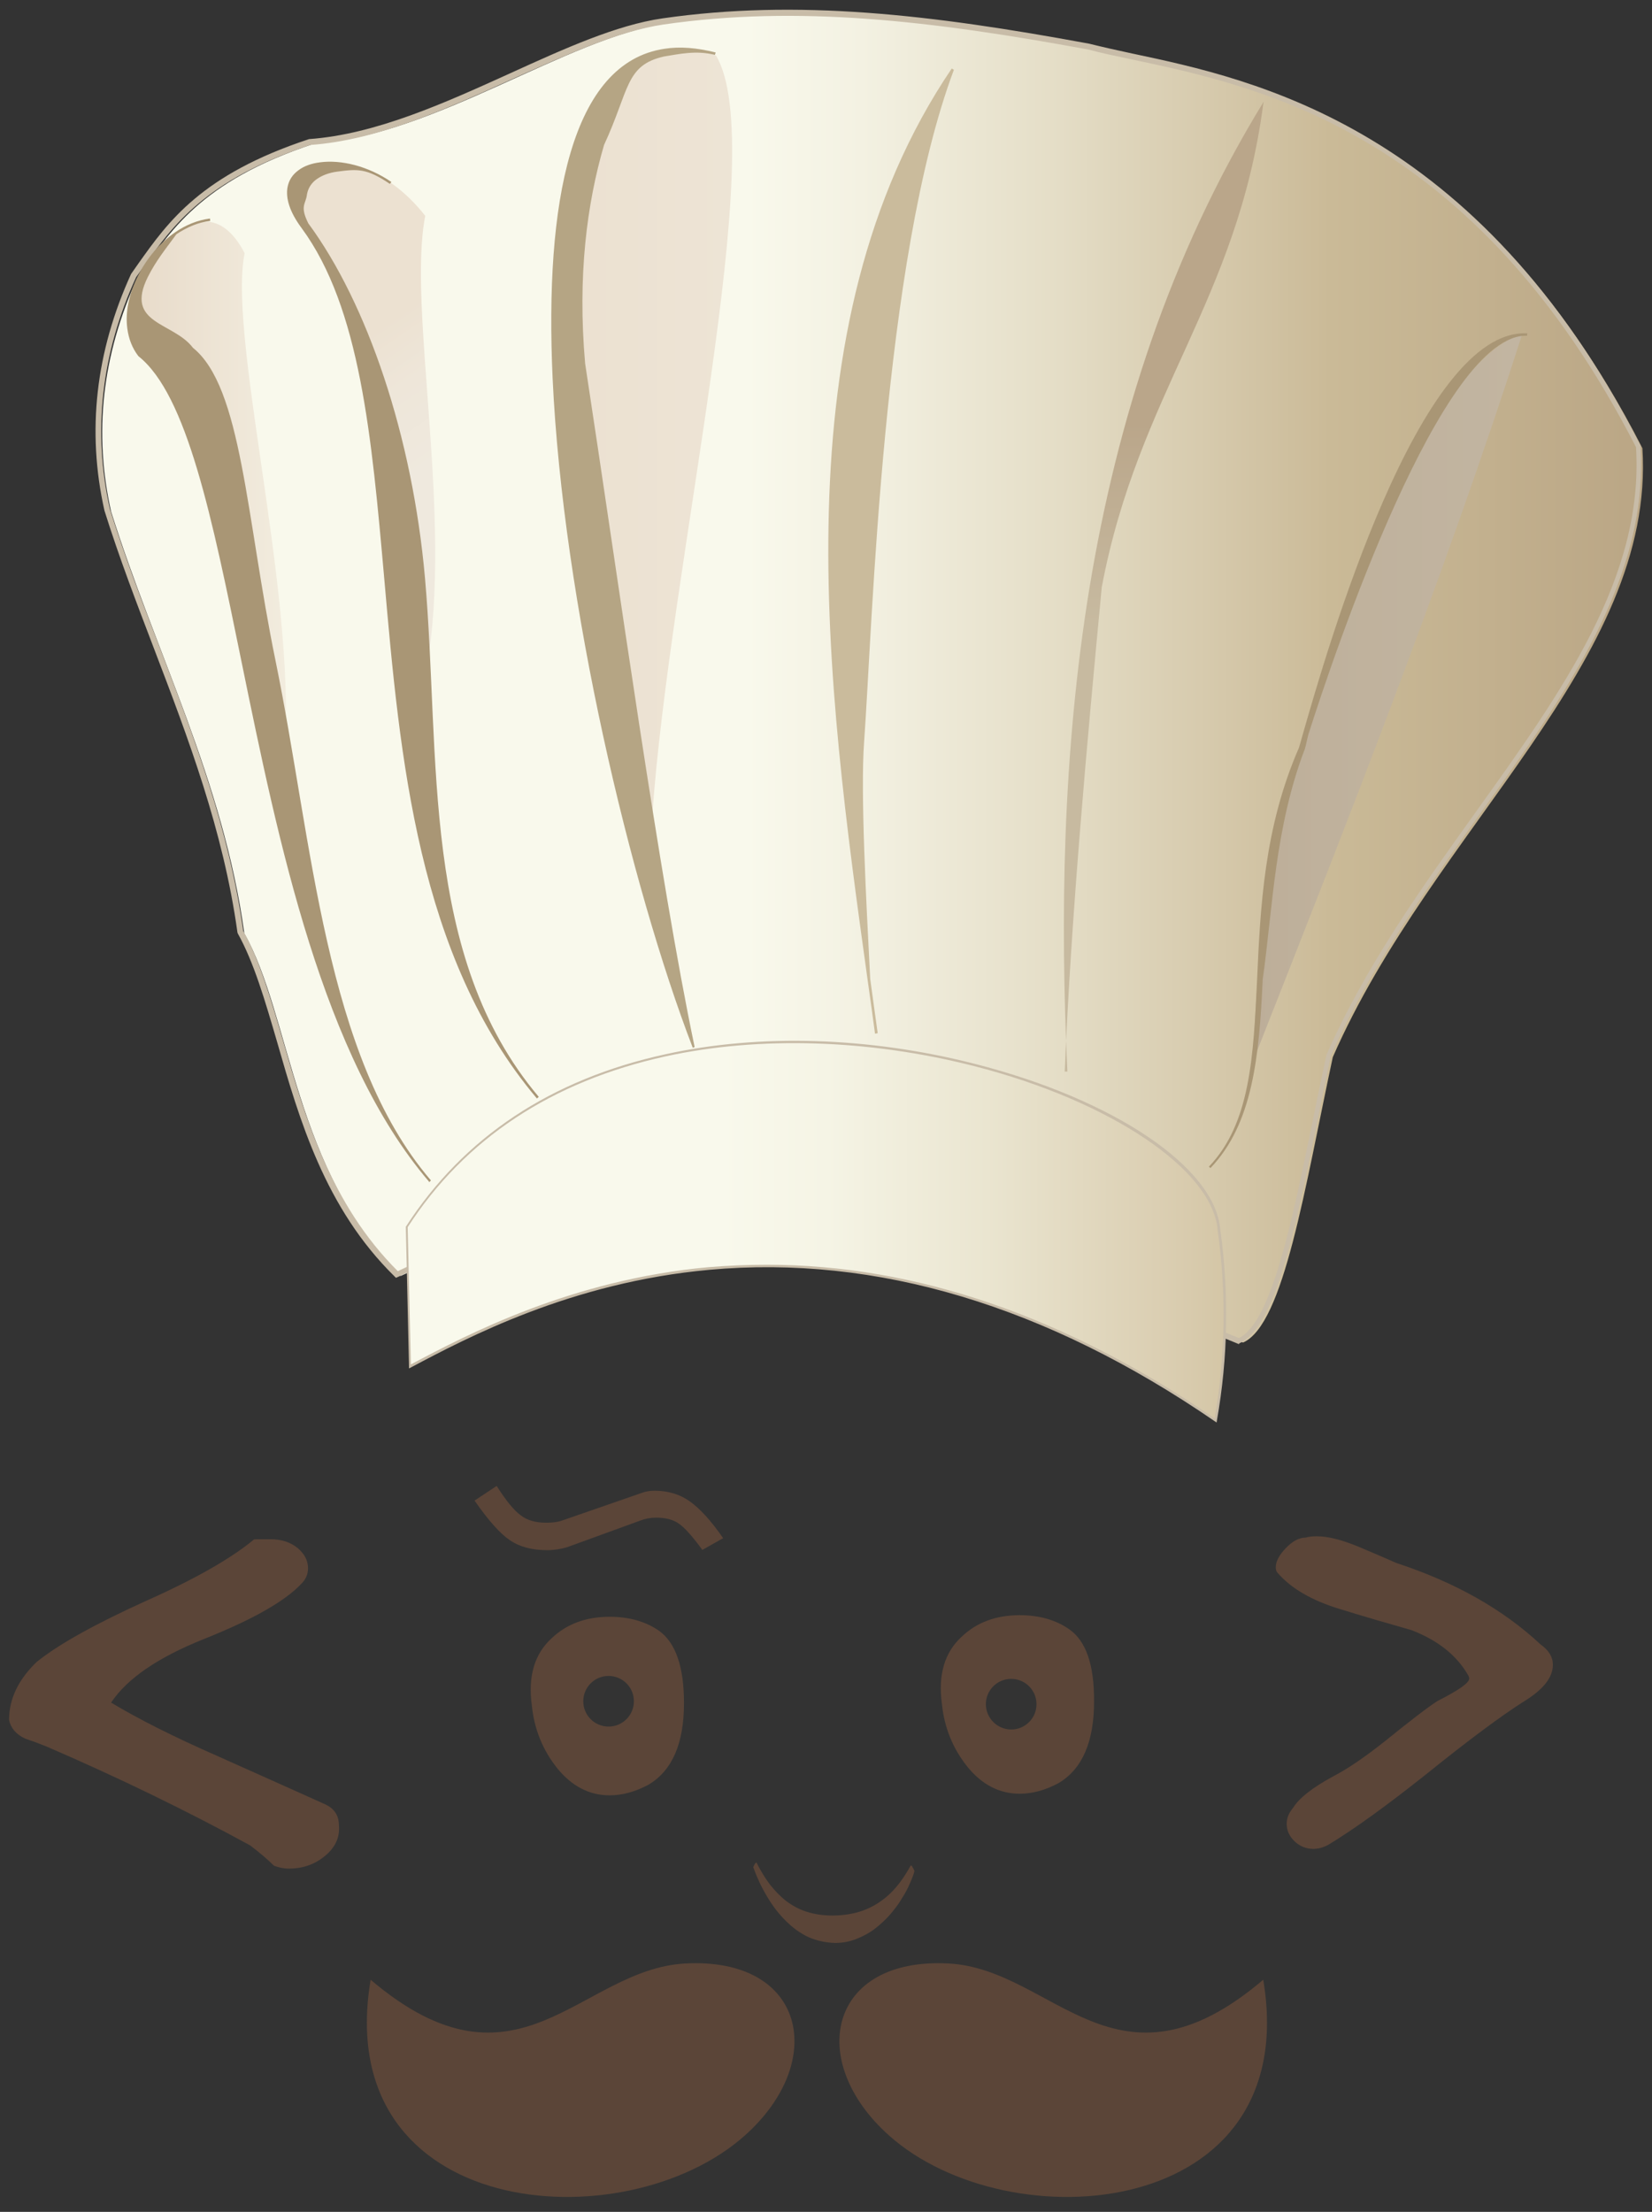 <svg width="62" height="83" viewBox="0 0 62 83" fill="none" xmlns="http://www.w3.org/2000/svg">
<rect x="0" y="0" width="62" height="83" fill="#333333" stroke="none"/>
<path d="M52.4 58.65C54.6 59.37 56.41 60.39 57.82 61.71C58.13 61.93 58.28 62.18 58.28 62.47C58.28 62.94 57.93 63.39 57.22 63.83C56.39 64.35 55.15 65.27 53.51 66.59C51.99 67.8 50.76 68.68 49.83 69.24C49.65 69.33 49.47 69.38 49.29 69.38C49.02 69.38 48.78 69.28 48.59 69.1C48.39 68.91 48.29 68.69 48.29 68.44C48.29 68.22 48.37 68.03 48.53 67.84C48.75 67.48 49.25 67.08 50.05 66.65C50.57 66.38 51.22 65.94 52 65.32C52.94 64.56 53.59 64.06 53.95 63.83C54.74 63.43 55.14 63.15 55.14 62.99C55.14 62.95 55.13 62.92 55.11 62.88C54.68 62.12 53.96 61.55 52.97 61.17C52.09 60.92 51.19 60.66 50.29 60.38C49.23 60.06 48.44 59.6 47.93 59C47.89 58.95 47.88 58.88 47.88 58.81C47.88 58.59 48.01 58.35 48.26 58.09C48.51 57.83 48.76 57.7 48.99 57.7C49.13 57.66 49.28 57.65 49.42 57.65C49.84 57.65 50.35 57.78 50.96 58.03C51.43 58.23 51.91 58.43 52.4 58.65ZM10.15 57.76C10.56 57.76 10.9 57.87 11.17 58.09C11.43 58.31 11.56 58.56 11.56 58.85C11.56 59.07 11.48 59.26 11.32 59.42C10.72 60.07 9.5 60.77 7.64 61.51C5.92 62.2 4.77 62.99 4.17 63.89C5.18 64.5 6.51 65.17 8.15 65.89C10.77 67.06 12.12 67.67 12.21 67.71C12.55 67.87 12.72 68.13 12.72 68.5C12.76 68.95 12.58 69.33 12.19 69.65C11.8 69.97 11.35 70.12 10.85 70.12C10.65 70.12 10.46 70.08 10.28 70.01C10.06 69.79 9.77 69.54 9.39 69.25C7.01 67.95 4.46 66.71 1.75 65.54C1.48 65.43 1.21 65.33 0.94 65.24C0.6 65.08 0.4 64.84 0.34 64.54C0.34 63.76 0.68 63.04 1.37 62.37C2.2 61.7 3.57 60.94 5.49 60.07C7.35 59.24 8.69 58.47 9.53 57.77C9.53 57.76 9.73 57.76 10.15 57.76Z" fill="#5B4538"/>
<path d="M27.14 57.72C26.69 57.07 26.27 56.61 25.89 56.34C25.51 56.07 25.07 55.94 24.56 55.94C24.38 55.94 24.22 55.97 24.09 56.02L21.09 57.06C20.92 57.12 20.72 57.14 20.5 57.14C20.1 57.14 19.78 57.05 19.54 56.86C19.29 56.68 18.99 56.31 18.64 55.76L17.81 56.31C18.33 57.06 18.78 57.56 19.14 57.8C19.51 58.05 19.97 58.17 20.54 58.17C20.79 58.17 21.04 58.13 21.28 58.06L24.03 57.06C24.21 56.99 24.41 56.95 24.62 56.95C24.97 56.95 25.26 57.02 25.47 57.17C25.68 57.31 25.98 57.64 26.36 58.16L27.14 57.72Z" fill="#5B4538"/>
<path fill-rule="evenodd" clip-rule="evenodd" d="M47.41 74.29C48.92 83.31 37.89 84.18 33.36 80.13C30.23 77.33 31.11 73.44 35.6 73.68C39.55 73.89 41.88 78.99 47.41 74.29Z" fill="#5B4538"/>
<path fill-rule="evenodd" clip-rule="evenodd" d="M13.91 74.29C12.4 83.31 23.43 84.18 27.96 80.13C31.09 77.33 30.21 73.44 25.72 73.68C21.77 73.89 19.44 78.99 13.91 74.29Z" fill="#5B4538"/>
<path d="M24.74 61.2C24.24 60.85 23.62 60.67 22.88 60.67C21.99 60.67 21.27 60.94 20.71 61.47C20.06 62.06 19.81 62.9 19.96 64C20.05 64.89 20.37 65.67 20.91 66.35C21.46 67.03 22.12 67.37 22.88 67.37C23.35 67.37 23.84 67.24 24.34 66.97C25.23 66.44 25.67 65.42 25.67 63.91C25.67 62.55 25.36 61.65 24.74 61.2ZM22.84 64.79C22.32 64.79 21.89 64.37 21.89 63.84C21.89 63.32 22.31 62.89 22.84 62.89C23.36 62.89 23.79 63.31 23.79 63.84C23.79 64.37 23.36 64.79 22.84 64.79Z" fill="#5B4538"/>
<path d="M31.34 72.91C31.62 72.91 31.89 72.86 32.14 72.76C32.39 72.66 32.62 72.54 32.83 72.38C33.04 72.22 33.23 72.04 33.4 71.85C33.57 71.65 33.72 71.46 33.84 71.25C33.97 71.05 34.07 70.86 34.15 70.67C34.23 70.49 34.29 70.34 34.32 70.21C34.31 70.19 34.3 70.16 34.28 70.12C34.26 70.09 34.24 70.06 34.23 70.03C34.21 70.01 34.19 70 34.18 70C33.94 70.44 33.68 70.8 33.38 71.08C33.08 71.36 32.75 71.56 32.4 71.69C32.04 71.82 31.65 71.88 31.24 71.88C30.88 71.88 30.56 71.83 30.28 71.74C29.99 71.65 29.74 71.51 29.51 71.34C29.28 71.16 29.08 70.95 28.89 70.71C28.71 70.47 28.54 70.19 28.39 69.89C28.38 69.89 28.37 69.9 28.35 69.92C28.33 69.94 28.31 69.97 28.3 70C28.28 70.03 28.28 70.05 28.27 70.07C28.41 70.46 28.58 70.82 28.79 71.17C28.99 71.51 29.22 71.81 29.48 72.07C29.74 72.33 30.02 72.54 30.34 72.69C30.64 72.82 30.98 72.9 31.34 72.91Z" fill="#5B4538"/>
<path d="M40.13 61.14C39.63 60.79 39.01 60.61 38.27 60.61C37.38 60.61 36.66 60.88 36.1 61.41C35.45 62 35.2 62.85 35.35 63.94C35.44 64.83 35.76 65.61 36.3 66.29C36.85 66.97 37.51 67.31 38.27 67.31C38.74 67.31 39.23 67.18 39.73 66.91C40.62 66.38 41.06 65.36 41.06 63.85C41.07 62.48 40.76 61.58 40.13 61.14ZM37.95 64.9C37.43 64.9 37 64.47 37 63.95C37 63.43 37.42 63 37.95 63C38.47 63 38.9 63.42 38.9 63.95C38.9 64.48 38.47 64.9 37.95 64.9Z" fill="#5B4538"/>
<path d="M46.65 50.38C48.19 49.71 48.98 44.51 50.02 39.67C53.77 31.1 62.14 24.79 61.64 16.82C54.77 3.37 45.15 2.89 41.03 1.82C35.69 0.83 30.36 0.1 25.03 0.87C21.24 1.43 16.33 5.08 11.79 5.39C7.46 6.82 6.38 8.72 5.17 10.39C3.82 13.33 3.51 16.26 4.17 19.2C5.83 24.48 8.38 29.28 9.17 35.03C10.92 38.12 11.04 43.96 15.04 47.88C27.28 42.05 37.28 46.57 46.65 50.38Z" fill="url(#paint0_linear_202_48)"/>
<path d="M46.5 50.44L45.35 49.97C36.16 46.22 26.65 42.33 14.93 47.92L14.86 47.95L14.81 47.9C12.2 45.34 11.24 42.03 10.4 39.1C9.95 37.56 9.53 36.11 8.92 35.02L8.91 34.98C8.38 31.16 7.06 27.69 5.78 24.34C5.14 22.66 4.47 20.92 3.92 19.16C3.25 16.18 3.59 13.19 4.92 10.28C5.02 10.14 5.11 10.01 5.2 9.88C6.31 8.32 7.56 6.55 11.6 5.22C14.1 5.04 16.68 3.87 19.17 2.74C21.21 1.81 23.14 0.94 24.86 0.69C29.93 -0.04 34.93 0.54 40.88 1.64C41.36 1.76 41.89 1.88 42.5 2.01C47.03 2.97 55.46 4.74 61.56 16.7L61.57 16.74C61.88 21.7 58.79 26.02 55.51 30.59C53.48 33.43 51.37 36.37 49.94 39.64C49.78 40.4 49.62 41.19 49.46 41.97C48.6 46.18 47.86 49.82 46.51 50.41L46.5 50.44ZM26.86 44.91C33.52 44.91 39.54 47.37 45.44 49.78L46.5 50.21C47.72 49.61 48.48 45.88 49.29 41.94C49.45 41.16 49.61 40.37 49.78 39.59C51.23 36.28 53.34 33.33 55.38 30.48C58.63 25.94 61.7 21.66 61.4 16.78C55.33 4.94 47.29 3.25 42.48 2.23C41.86 2.1 41.33 1.99 40.85 1.86C34.93 0.77 29.94 0.19 24.9 0.92C23.21 1.17 21.3 2.04 19.27 2.95C16.76 4.09 14.17 5.26 11.65 5.44C7.7 6.75 6.47 8.48 5.38 10.02C5.29 10.15 5.2 10.27 5.11 10.4C3.8 13.25 3.47 16.2 4.13 19.12C4.68 20.87 5.34 22.6 5.99 24.28C7.27 27.63 8.6 31.1 9.13 34.94C9.75 36.04 10.17 37.5 10.62 39.04C11.45 41.92 12.4 45.18 14.93 47.7C19.16 45.69 23.11 44.91 26.86 44.91Z" fill="#C8BCA8"/>
<path fill-rule="evenodd" clip-rule="evenodd" d="M15.39 51.28C19.8 48.94 30.84 43.15 45.62 53.3C46.04 50.92 46.08 48.54 45.75 46.16C45.33 40.53 23.27 33.64 15.27 46.04L15.39 51.28Z" fill="url(#paint1_linear_202_48)"/>
<path d="M45.66 53.38L45.6 53.34C39.27 48.99 32.89 47.08 26.62 47.65C21.44 48.12 17.52 50.2 15.41 51.32L15.35 51.35V51.28L15.23 46.03L15.24 46.02C17.4 42.68 20.67 40.5 24.98 39.56C28.51 38.78 32.63 38.91 36.58 39.92C41.84 41.26 45.63 43.83 45.8 46.16C46.13 48.53 46.09 50.94 45.67 53.31L45.66 53.38ZM28.79 47.46C34.35 47.46 39.99 49.39 45.59 53.23C45.99 50.89 46.03 48.51 45.7 46.17C45.53 43.91 41.68 41.31 36.54 40C32.61 39 28.5 38.87 24.98 39.64C20.7 40.58 17.44 42.74 15.3 46.05L15.42 51.2C17.55 50.07 21.45 48.02 26.6 47.55C27.34 47.49 28.07 47.46 28.79 47.46Z" fill="#C8BCA8"/>
<path fill-rule="evenodd" clip-rule="evenodd" d="M9.18 9.5C8.5 12.93 11.54 23.76 10.52 29.44C10 26.46 8.1 20.55 8.18 17.22C7.26 15.22 6.34 12.8 5.33 11.87C4.42 11.04 7.42 6.09 9.18 9.5Z" fill="url(#paint2_linear_202_48)"/>
<path d="M16.11 44.36C16.1 44.35 16.1 44.35 16.1 44.34C12.1 39.66 10.45 31.6 9.06 24.81C7.96 19.42 7.02 14.82 5.2 13.37L5.19 13.36C4.96 13.06 4.83 12.71 4.78 12.34C4.69 11.7 4.85 11 5.18 10.35C5.5 9.7 5.99 9.12 6.57 8.72C6.97 8.44 7.42 8.26 7.88 8.2L7.89 8.29C7.44 8.34 7.01 8.53 6.62 8.79C6.19 9.38 5.87 9.76 5.55 10.39C4.66 12.17 6.51 12.08 7.24 13.05C9.08 14.53 9.23 19.38 10.34 24.79C11.73 31.57 12.18 39.62 16.16 44.28C16.17 44.29 16.17 44.29 16.17 44.3L16.11 44.36Z" fill="#A99675"/>
<path fill-rule="evenodd" clip-rule="evenodd" d="M15.96 8.1C15.28 11.53 17.02 19.4 16.01 25.09C15.49 22.11 13.59 16.2 13.67 12.87C12.75 10.87 11.65 8.59 11 7.41C10.41 6.35 13.45 4.92 15.96 8.1Z" fill="url(#paint3_linear_202_48)"/>
<path d="M14.63 6.9C13.76 6.31 13.41 6.34 12.66 6.44C12.35 6.48 12.09 6.58 11.89 6.72C11.69 6.86 11.56 7.06 11.52 7.3C11.48 7.66 11.24 7.72 11.57 8.38C13.79 11.39 15.48 16.38 15.95 21.69C16.54 28.42 15.76 35.88 20.22 41.16L20.15 41.22C15.67 35.91 15.01 28.44 14.42 21.7C13.95 16.4 13.52 11.55 11.32 8.56C10.86 7.94 10.72 7.43 10.79 7.03C10.84 6.76 10.98 6.55 11.2 6.39C11.41 6.23 11.69 6.13 12.02 6.09C12.79 5.99 13.8 6.22 14.69 6.83L14.63 6.9Z" fill="#A99675"/>
<path d="M26.87 2.08C28.93 5.52 25.14 21 24.47 30.73C24.41 31.55 17.15 -1.38 26.87 2.08Z" fill="url(#paint4_linear_202_48)"/>
<path d="M26 39.32C23.65 33.2 21.13 22.58 20.74 14.2C20.59 10.9 20.76 7.94 21.41 5.74C22.06 3.53 23.19 2.09 24.94 1.83C25.51 1.74 26.15 1.79 26.86 1.97L26.83 2.06C26.13 1.88 25.48 2.03 24.92 2.12C23.46 2.45 23.63 3.37 22.67 5.44C22.03 7.63 21.67 10.34 21.96 13.64C23.21 21.81 24.74 32.95 26.07 39.29L26 39.32Z" fill="#B5A584"/>
<path d="M32.84 38.79C32.75 38.13 32.66 37.45 32.56 36.76C31.03 25.74 29.16 12.26 35.72 2.57L35.8 2.62C33.11 9.79 32.75 23.44 32.43 27.85C32.29 29.75 32.51 33.83 32.66 36.74C32.75 37.42 32.85 38.1 32.94 38.77L32.84 38.79Z" fill="#CABB9C"/>
<path d="M39.96 40.21C40.19 34.5 40.8 27.82 41.35 22.03C42.73 14.73 46.44 11.28 47.41 3.9L47.43 3.81C43.89 9.58 41.92 15.82 40.89 22.05C39.87 28.28 39.79 34.5 40.06 40.21H39.96Z" fill="url(#paint5_linear_202_48)"/>
<path d="M57.12 12.57C54.17 21.73 50.63 30.68 47.06 39.74C47.16 27.75 53.59 13.31 57.12 12.57Z" fill="url(#paint6_linear_202_48)"/>
<path d="M45.37 43.78C46.93 42.15 47.04 39.65 47.18 36.75C47.3 34.07 47.44 31.05 48.75 28.06C48.78 27.95 48.84 27.76 48.91 27.5C49.78 24.47 53.26 12.29 57.32 12.51L57.31 12.6C54.12 12.48 50.07 24.53 49.11 27.54C49.04 27.79 49.02 27.95 48.98 28.07V28.08C47.84 31.05 47.77 34.08 47.39 36.75C47.26 39.66 47.01 42.18 45.43 43.83L45.37 43.78Z" fill="#A99675"/>
<defs>
<linearGradient id="paint0_linear_202_48" x1="3.836" y1="25.463" x2="61.659" y2="25.463" gradientUnits="userSpaceOnUse">
<stop offset="0.04" stop-color="#F9F9EC"/>
<stop offset="0.418" stop-color="#F9F9EC"/>
<stop offset="0.493" stop-color="#F3F1E2"/>
<stop offset="0.622" stop-color="#E4DDC6"/>
<stop offset="0.787" stop-color="#CCBC9A"/>
<stop offset="0.797" stop-color="#CABA97"/>
<stop offset="1" stop-color="#BAA685"/>
</linearGradient>
<linearGradient id="paint1_linear_202_48" x1="15.269" y1="46.202" x2="45.974" y2="46.202" gradientUnits="userSpaceOnUse">
<stop stop-color="#F9F9EC"/>
<stop offset="0.053" stop-color="#F9F9EC"/>
<stop offset="0.384" stop-color="#F9F9EC"/>
<stop offset="0.514" stop-color="#F5F4E5"/>
<stop offset="0.709" stop-color="#EAE5D0"/>
<stop offset="0.944" stop-color="#D9CCAF"/>
<stop offset="0.999" stop-color="#D4C6A6"/>
</linearGradient>
<linearGradient id="paint2_linear_202_48" x1="5.162" y1="18.884" x2="10.732" y2="18.884" gradientUnits="userSpaceOnUse">
<stop stop-color="#E8DBCA"/>
<stop offset="1" stop-color="#F2ECDE"/>
</linearGradient>
<linearGradient id="paint3_linear_202_48" x1="13.402" y1="12.833" x2="16.46" y2="17.296" gradientUnits="userSpaceOnUse">
<stop stop-color="#ECE1D1"/>
<stop offset="0.432" stop-color="#EEE6D9"/>
<stop offset="1" stop-color="#EFE9DE"/>
</linearGradient>
<linearGradient id="paint4_linear_202_48" x1="21.808" y1="16.287" x2="27.472" y2="16.287" gradientUnits="userSpaceOnUse">
<stop stop-color="#ECE1D1"/>
<stop offset="1" stop-color="#EDE4D5"/>
</linearGradient>
<linearGradient id="paint5_linear_202_48" x1="43.724" y1="15.907" x2="43.578" y2="23.396" gradientUnits="userSpaceOnUse">
<stop stop-color="#BAA68A"/>
<stop offset="1" stop-color="#C7BAA0"/>
</linearGradient>
<linearGradient id="paint6_linear_202_48" x1="47.062" y1="26.155" x2="57.119" y2="26.155" gradientUnits="userSpaceOnUse">
<stop stop-color="#BDAE99"/>
<stop offset="0.255" stop-color="#BFB19C"/>
<stop offset="1" stop-color="#C2B5A1"/>
</linearGradient>
</defs>
</svg>
